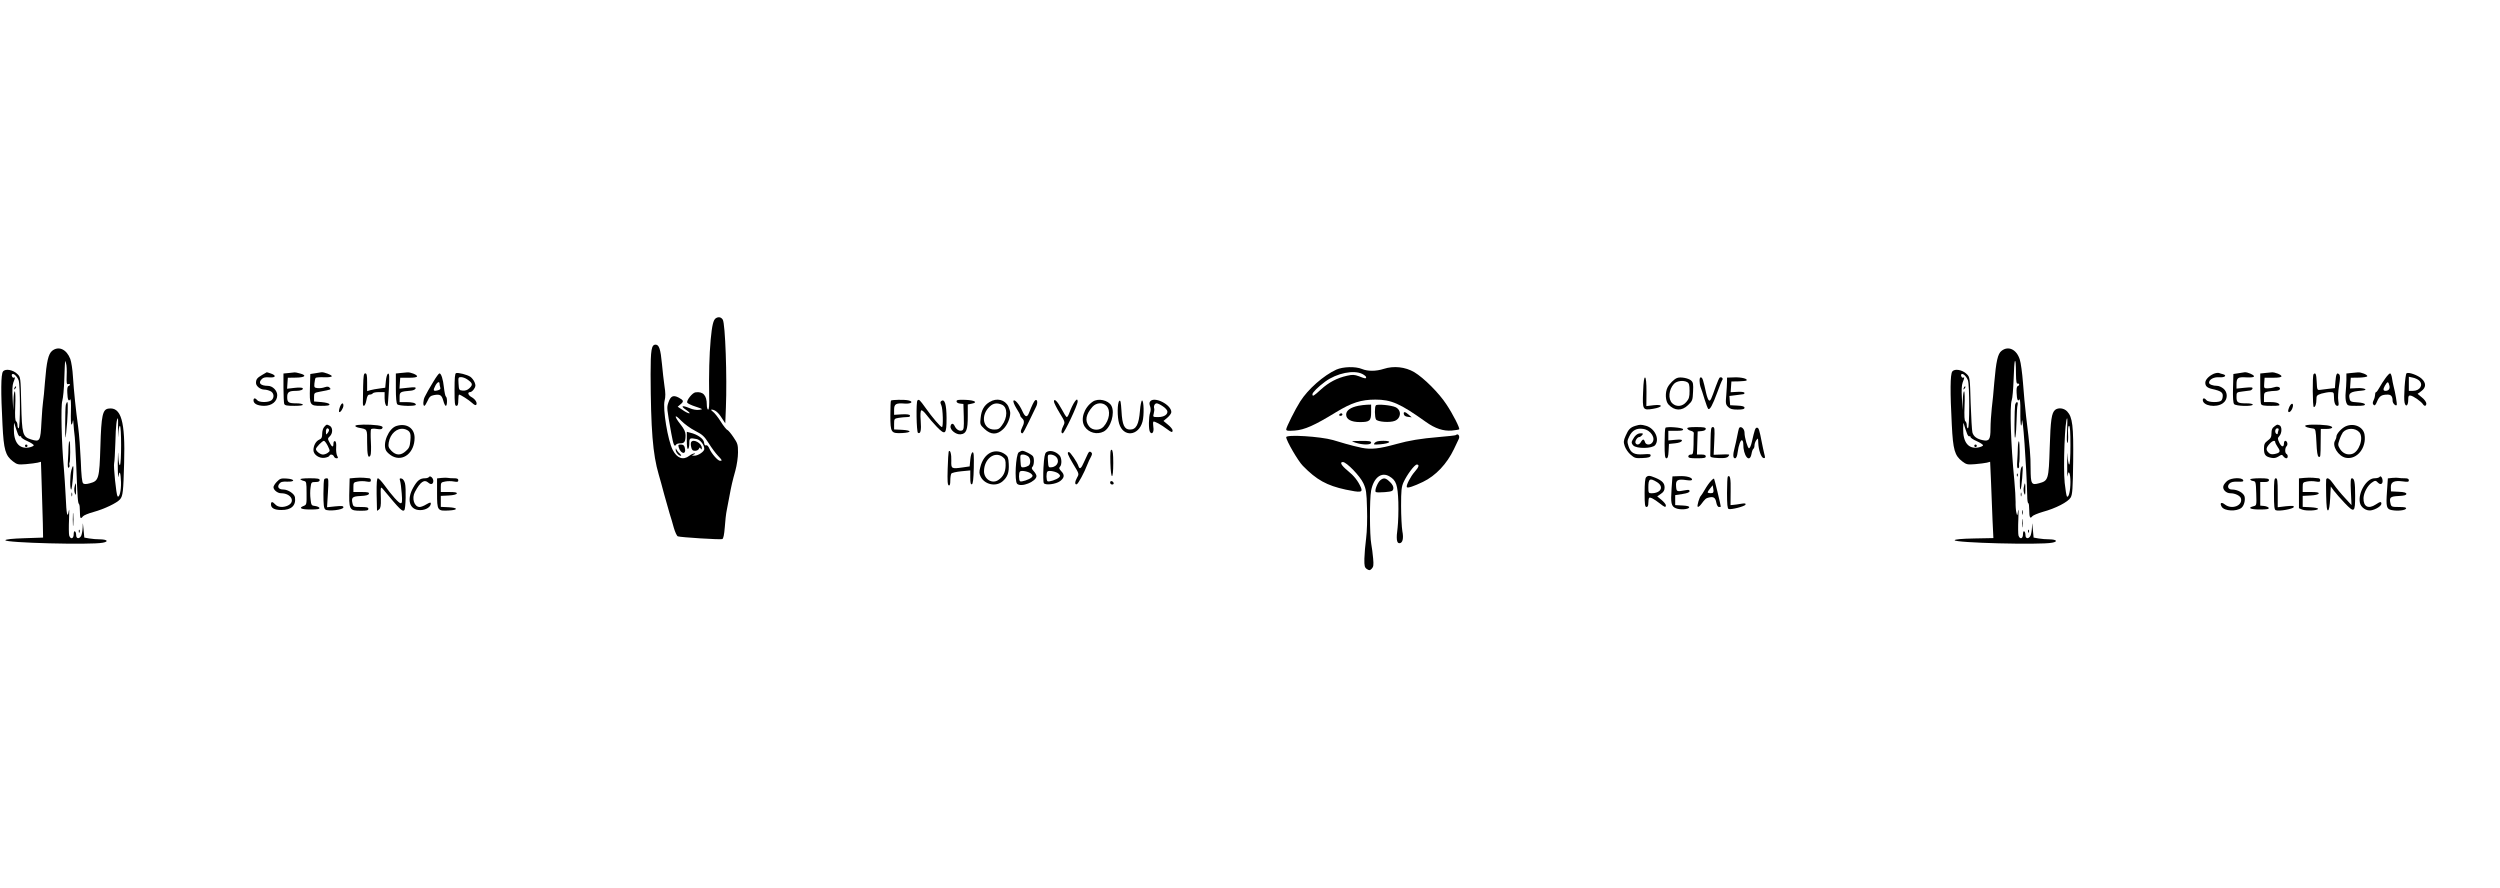 <?xml version="1.0" standalone="no"?>
<!DOCTYPE svg PUBLIC "-//W3C//DTD SVG 20010904//EN"
 "http://www.w3.org/TR/2001/REC-SVG-20010904/DTD/svg10.dtd">
<svg version="1.0" xmlns="http://www.w3.org/2000/svg"
 width="2002pt" height="711pt" viewBox="0 0 2002 711"
 preserveAspectRatio="xMidYMid meet">

<g transform="translate(0,711) scale(0.1,-0.1)"
fill="#000000" stroke="none">
<path d="M5733 4562 c-21 -13 -31 -57 -42 -173 -11 -122 -15 -278 -12 -451 2
-72 -1 -108 -8 -108 -6 0 -11 18 -11 40 0 74 -30 107 -91 98 -24 -3 -72 -63
-66 -82 2 -6 32 -21 67 -32 62 -21 62 -21 29 -26 -21 -3 -50 2 -78 14 -60 25
-74 17 -26 -15 22 -15 33 -27 25 -27 -9 0 -33 12 -54 27 l-39 26 21 18 c30 24
28 33 -13 55 -44 23 -65 13 -83 -41 -13 -40 -13 -43 24 -247 17 -93 25 -111
39 -88 3 6 19 10 35 10 31 0 40 14 40 66 0 25 -11 48 -40 85 -54 68 -51 89 4
31 25 -26 75 -63 113 -82 59 -30 73 -44 109 -100 22 -36 55 -80 72 -98 36 -38
38 -42 18 -42 -18 0 -68 58 -85 97 -8 19 -18 30 -26 27 -9 -4 -15 4 -17 23 -3
29 -52 64 -110 78 l-28 7 0 -72 c0 -45 4 -69 10 -65 6 3 10 24 10 46 0 42 4
44 59 33 30 -6 61 -47 61 -80 0 -20 -50 -54 -79 -53 -23 0 -24 1 -6 9 13 6 15
9 5 9 -8 0 -26 -8 -40 -19 -49 -38 -99 -20 -133 47 -39 75 -81 330 -65 394 8
30 8 63 -1 118 -6 42 -15 121 -20 176 -11 119 -23 155 -51 155 -33 0 -40 -40
-40 -238 2 -440 17 -639 65 -802 9 -30 29 -102 44 -160 16 -58 36 -127 44
-155 9 -27 24 -78 33 -112 10 -34 24 -65 32 -68 21 -8 340 -28 356 -22 9 4 15
34 20 94 3 48 10 111 16 138 5 28 14 77 21 110 16 87 24 121 48 207 12 44 21
107 21 145 0 62 -3 73 -36 121 -19 29 -42 56 -49 59 -8 2 -32 33 -54 68 -22
35 -50 70 -63 79 -12 9 -17 16 -10 16 26 0 54 -22 81 -66 l29 -44 5 127 c10
242 -5 671 -25 703 -13 21 -34 25 -55 12z"/>
<path d="M418 4301 c-31 -25 -45 -86 -58 -251 -5 -69 -12 -138 -15 -155 -3
-16 -9 -90 -13 -164 -8 -155 -12 -162 -83 -140 -68 22 -73 38 -79 286 -5 211
-5 213 -31 238 -34 34 -97 45 -115 20 -17 -22 -18 -162 -4 -427 10 -201 23
-246 84 -293 33 -25 41 -27 103 -22 38 3 80 9 94 12 l27 7 6 -189 c3 -103 7
-240 9 -303 l2 -115 -149 -5 c-99 -3 -151 -9 -153 -16 -7 -21 684 -39 780 -20
50 9 37 26 -21 27 -26 0 -65 3 -87 7 l-40 7 -6 65 c-5 60 -6 61 -7 17 -1 -27
-7 -57 -12 -68 -15 -27 -40 -24 -40 5 0 14 -4 28 -10 31 -6 4 -10 -7 -10 -24
0 -36 -25 -43 -36 -9 -3 11 -4 71 -1 132 3 61 2 91 -2 66 -11 -67 -19 -31 -25
115 -4 72 -10 175 -15 230 -18 190 -25 498 -12 536 6 20 14 98 16 175 6 163 5
156 14 124 5 -14 7 -59 5 -99 -2 -59 0 -71 12 -67 8 3 14 1 14 -3 0 -5 -5 -11
-12 -13 -8 -3 -11 -22 -9 -53 2 -56 10 -73 23 -54 5 9 8 -27 6 -94 -2 -59 0
-107 4 -107 4 0 9 12 11 28 2 15 5 3 6 -28 2 -30 5 -64 7 -75 3 -11 10 -128
15 -260 10 -260 12 -292 22 -302 4 -3 7 -30 7 -60 0 -55 5 -63 24 -38 6 8 44
24 85 35 87 24 187 72 212 101 23 27 27 61 33 292 10 333 -24 450 -125 435
-47 -6 -58 -54 -65 -302 -8 -260 -13 -277 -84 -296 -29 -8 -45 -8 -54 -1 -9 8
-15 62 -19 178 -4 93 -13 215 -21 273 -19 138 -34 282 -42 405 -3 55 -13 118
-21 140 -30 78 -93 107 -145 66z m-269 -236 c14 -39 14 -385 0 -385 -5 0 -9
11 -9 24 0 14 -5 28 -11 32 -8 5 -10 42 -7 121 3 62 1 116 -3 119 -5 3 -10
-30 -11 -73 l-2 -78 -5 95 c-4 66 -2 105 6 127 15 38 16 46 4 39 -10 -6 -23
19 -14 27 11 11 40 -17 52 -48z m796 -402 c-1 -54 0 -68 2 -30 2 37 8 67 13
67 13 0 13 -307 0 -315 -5 -3 -11 28 -13 77 -1 46 -3 18 -4 -62 0 -80 3 -127
6 -105 8 54 17 34 20 -45 2 -68 -13 -130 -28 -114 -10 11 -34 244 -27 265 3 8
7 84 10 169 3 132 10 190 21 190 1 0 1 -44 0 -97z m-803 -25 c5 -15 14 -25 19
-22 5 3 9 0 9 -6 0 -6 22 -21 50 -33 27 -12 50 -27 50 -33 0 -6 -19 -14 -41
-18 -77 -12 -120 43 -118 151 1 55 1 56 10 23 6 -19 15 -47 21 -62z"/>
<path d="M116 4003 c-6 -14 -5 -15 5 -6 7 7 10 15 7 18 -3 3 -9 -2 -12 -12z"/>
<path d="M200 3540 c0 -5 5 -10 10 -10 6 0 10 5 10 10 0 6 -4 10 -10 10 -5 0
-10 -4 -10 -10z"/>
<path d="M16028 4300 c-30 -23 -43 -82 -58 -255 -5 -66 -14 -158 -20 -205 -5
-47 -10 -119 -10 -161 0 -89 -11 -105 -62 -94 -48 10 -74 30 -83 62 -4 15 -10
121 -14 235 -6 205 -6 208 -32 233 -34 34 -97 45 -115 20 -17 -22 -18 -162 -4
-427 10 -201 23 -246 84 -293 33 -25 41 -27 103 -22 38 3 80 9 94 12 l26 7 7
-159 c3 -87 9 -224 12 -305 l7 -147 -153 -3 c-104 -2 -155 -7 -157 -14 -7 -21
684 -39 780 -20 50 9 37 26 -21 27 -26 0 -65 3 -87 7 l-40 7 -6 65 c-5 60 -6
61 -7 17 -1 -27 -7 -57 -12 -68 -15 -27 -40 -24 -40 5 0 14 -4 28 -10 31 -6 4
-10 -7 -10 -24 0 -36 -25 -43 -36 -9 -3 11 -4 71 -1 132 3 61 2 91 -2 66 -6
-44 -7 -44 -14 -15 -4 17 -7 55 -6 85 0 30 -4 107 -10 170 -29 295 -38 599
-21 645 6 15 12 90 15 167 2 78 7 143 10 146 6 7 8 -13 9 -108 1 -54 4 -74 14
-72 15 3 16 -15 0 -20 -8 -3 -11 -22 -9 -53 2 -56 10 -73 22 -54 5 9 9 -29 8
-94 -1 -60 2 -111 5 -114 3 -4 7 9 7 28 5 98 38 -364 43 -593 0 -32 4 -58 9
-58 4 0 7 -24 7 -53 0 -59 7 -75 24 -52 6 8 44 24 85 36 103 28 202 79 223
115 14 25 17 67 20 289 3 283 -5 354 -48 400 -25 27 -70 33 -96 13 -29 -24
-37 -79 -44 -304 -8 -255 -11 -264 -85 -284 -62 -17 -67 -7 -68 118 0 106 -5
166 -36 417 -8 72 -20 193 -25 270 -6 77 -17 161 -26 187 -26 81 -92 111 -146
68z m-269 -235 c14 -39 14 -385 0 -385 -5 0 -9 11 -9 24 0 14 -5 28 -11 32 -8
5 -10 42 -7 121 3 62 1 116 -3 119 -5 3 -10 -30 -11 -73 l-2 -78 -5 95 c-4 66
-2 105 6 127 15 38 16 46 4 39 -10 -6 -23 19 -14 27 11 11 40 -17 52 -48z
m794 -407 c-3 -59 -2 -99 3 -95 5 5 7 37 5 73 -2 42 1 64 8 64 8 0 11 -50 11
-155 0 -92 -4 -155 -10 -155 -5 0 -11 33 -13 73 -1 39 -3 11 -3 -63 -1 -74 1
-120 3 -102 7 57 23 24 23 -48 0 -69 -14 -129 -28 -116 -4 4 -12 53 -18 109
-13 126 2 517 20 517 2 0 2 -46 -1 -102z m-801 -20 c5 -15 14 -25 19 -22 5 3
9 0 9 -6 0 -6 22 -21 50 -33 27 -12 50 -27 50 -33 0 -6 -19 -14 -41 -18 -77
-12 -120 43 -118 151 1 55 1 56 10 23 6 -19 15 -47 21 -62z"/>
<path d="M15726 4003 c-6 -14 -5 -15 5 -6 7 7 10 15 7 18 -3 3 -9 -2 -12 -12z"/>
<path d="M15810 3540 c0 -5 5 -10 10 -10 6 0 10 5 10 10 0 6 -4 10 -10 10 -5
0 -10 -4 -10 -10z"/>
<path d="M10701 4150 c-102 -47 -226 -156 -289 -255 -39 -61 -112 -207 -112
-223 0 -12 13 -14 68 -10 79 6 158 41 329 146 126 77 203 102 317 102 127 0
198 -31 405 -179 74 -53 139 -74 207 -69 29 3 56 7 59 10 8 7 -50 122 -103
201 -58 89 -180 211 -257 257 -72 42 -164 52 -244 26 -62 -20 -128 -20 -174
-1 -52 22 -152 19 -206 -5z m209 -35 c17 -9 30 -20 30 -25 0 -14 -7 -13 -58 7
-36 13 -51 14 -95 4 -80 -18 -146 -53 -208 -109 -60 -55 -69 -60 -69 -39 0 14
45 59 102 101 92 68 230 96 298 61z"/>
<path d="M2100 4108 c-41 -24 -50 -35 -50 -65 0 -25 35 -53 67 -53 12 0 34 -5
48 -12 30 -13 34 -54 8 -74 -25 -18 -97 -18 -113 1 -16 20 -30 19 -30 -1 0
-27 32 -43 84 -44 63 0 106 35 106 86 0 36 -37 74 -74 74 -61 1 -82 23 -49 55
11 12 29 16 60 13 51 -4 59 15 12 31 -18 6 -32 11 -33 10 -1 0 -17 -10 -36
-21z"/>
<path d="M2313 4123 l-43 -4 0 -114 c0 -62 3 -120 6 -129 5 -13 22 -16 81 -16
47 0 72 4 68 10 -3 6 -26 10 -50 10 -65 0 -75 7 -75 50 0 40 13 50 72 50 35 0
59 10 52 21 -3 6 -31 7 -65 3 l-60 -7 3 44 3 44 65 1 c73 1 90 18 33 33 -21 6
-40 10 -43 9 -3 -1 -24 -3 -47 -5z"/>
<path d="M2525 4121 l-40 -6 -3 -108 c-4 -142 -1 -147 89 -147 52 0 70 3 67
13 -3 7 -29 14 -64 17 l-59 5 0 35 c0 33 2 35 45 43 95 18 93 17 80 32 -8 10
-18 11 -40 4 -16 -6 -41 -9 -57 -7 -26 3 -28 6 -25 38 2 19 6 39 9 43 3 5 32
7 66 6 34 -2 62 2 64 8 3 9 -64 35 -83 32 -5 -1 -27 -5 -49 -8z"/>
<path d="M3208 4123 l-38 -4 0 -118 c0 -78 4 -121 12 -129 14 -14 148 -17 148
-3 0 14 -27 21 -81 21 l-49 0 0 40 c0 42 4 44 94 52 16 2 31 9 34 17 4 11 -8
12 -62 6 l-67 -7 3 44 3 43 68 0 c44 0 67 4 67 12 0 12 -54 34 -79 31 -9 -1
-33 -3 -53 -5z"/>
<path d="M3652 4122 c-9 -3 -12 -39 -12 -133 0 -108 2 -129 15 -129 11 0 15
12 15 45 0 25 3 45 6 45 12 0 79 -43 105 -67 17 -16 29 -21 33 -14 10 16 -9
45 -38 61 -28 15 -35 40 -11 40 8 0 22 11 31 25 14 21 14 30 4 55 -7 16 -22
35 -34 43 -26 17 -97 35 -114 29z m88 -49 c46 -31 49 -44 18 -73 -15 -14 -33
-20 -53 -18 -29 3 -30 5 -33 56 -3 49 -2 52 20 52 13 0 35 -8 48 -17z"/>
<path d="M17728 4117 c-40 -18 -68 -48 -68 -72 0 -27 15 -41 55 -50 67 -15 85
-26 85 -54 0 -15 -5 -32 -12 -39 -17 -17 -103 -15 -118 3 -15 19 -30 19 -30 2
0 -47 107 -65 161 -26 40 28 41 88 3 118 -15 12 -36 21 -48 21 -35 0 -66 12
-66 25 0 26 38 47 81 44 43 -4 66 14 32 24 -10 2 -25 7 -33 10 -8 3 -27 0 -42
-6z"/>
<path d="M17925 4121 l-40 -6 -3 -114 c-2 -75 1 -118 9 -127 14 -17 149 -20
149 -4 0 6 -22 10 -49 10 -71 0 -81 6 -81 50 0 39 0 39 48 45 26 3 53 7 61 8
8 1 16 8 19 15 3 11 -9 12 -62 7 l-66 -7 0 33 c0 54 10 61 79 57 41 -2 61 1
61 9 0 11 -53 34 -74 32 -6 -1 -29 -5 -51 -8z"/>
<path d="M18138 4123 l-38 -4 0 -114 c0 -62 3 -120 6 -129 5 -13 22 -16 81
-16 66 0 74 2 63 15 -8 10 -31 15 -66 15 l-54 0 0 39 c0 35 3 39 31 45 17 3
44 6 60 6 15 0 31 5 35 11 10 17 -16 28 -43 18 -14 -5 -38 -9 -54 -9 -29 0
-30 1 -27 43 l3 42 68 0 c44 0 67 4 67 12 0 12 -54 34 -79 31 -9 -1 -33 -3
-53 -5z"/>
<path d="M18828 4123 l-38 -4 0 -52 c-1 -29 -3 -75 -6 -102 -3 -28 -1 -63 5
-78 10 -26 13 -27 82 -27 52 0 70 3 67 13 -3 7 -27 13 -60 15 -49 3 -57 6 -62
27 -12 48 4 59 99 67 55 5 21 23 -38 20 l-58 -3 3 43 3 43 65 1 c35 1 66 6 67
11 4 12 -51 34 -76 31 -9 -1 -33 -3 -53 -5z"/>
<path d="M19272 4121 c-12 -8 -25 -201 -16 -236 9 -38 29 -24 29 21 0 33 3 39
20 36 22 -4 85 -48 98 -69 12 -19 27 -16 27 6 0 11 -16 33 -35 48 l-35 29 30
22 c39 29 40 65 2 100 -29 27 -103 54 -120 43z m100 -58 c37 -33 8 -83 -49
-83 l-33 0 0 56 0 57 32 -7 c17 -3 40 -14 50 -23z"/>
<path d="M2908 4015 c-1 -58 -2 -116 -2 -130 -1 -42 19 -29 28 19 6 35 13 46
26 46 11 0 22 5 25 10 3 6 26 10 51 10 l44 0 0 -49 c0 -42 13 -73 24 -60 2 2
6 62 10 132 5 102 4 128 -6 125 -8 -3 -15 -28 -18 -59 l-5 -54 -45 -6 c-25 -3
-57 -9 -72 -13 l-28 -8 0 71 c0 56 -3 71 -15 71 -12 0 -15 -19 -17 -105z"/>
<path d="M3470 4053 c-40 -67 -45 -75 -68 -120 -14 -26 -16 -73 -4 -73 5 0 16
18 26 40 14 32 24 41 51 46 49 9 62 1 75 -45 6 -23 15 -41 20 -41 12 0 13 67
1 74 -5 3 -12 36 -16 73 -7 67 -22 113 -36 113 -5 0 -27 -30 -49 -67z m50 -17
c0 -8 3 -21 6 -30 4 -11 -2 -17 -21 -22 -35 -9 -39 -2 -20 35 16 32 35 41 35
17z"/>
<path d="M18527 4113 c-10 -10 -8 -263 2 -263 12 0 21 26 21 63 0 29 4 33 40
45 22 6 53 12 70 12 27 0 30 -3 30 -32 0 -49 10 -78 27 -78 12 0 13 8 8 41 -4
22 -1 76 6 120 10 60 10 82 1 91 -18 18 -25 4 -30 -56 l-4 -54 -47 -5 c-25 -3
-57 -7 -71 -9 -24 -3 -25 -1 -28 65 -3 62 -9 77 -25 60z"/>
<path d="M19103 4082 c-16 -21 -37 -55 -48 -75 -11 -20 -23 -37 -27 -37 -5 0
-8 -9 -8 -20 0 -10 -5 -31 -12 -45 -9 -19 -9 -28 0 -37 9 -9 16 -2 29 30 18
41 35 52 84 52 27 0 39 -15 39 -50 0 -20 26 -45 33 -33 4 7 -11 97 -27 158 -3
11 -8 37 -11 58 -3 20 -10 37 -15 37 -6 0 -22 -17 -37 -38z m31 -59 c7 -26 -5
-42 -30 -43 -20 0 -22 12 -6 41 21 36 28 36 36 2z"/>
<path d="M13158 3973 c-6 -145 -3 -150 78 -137 81 13 87 38 7 29 l-59 -7 1
113 c0 75 -4 113 -11 116 -8 3 -13 -32 -16 -114z"/>
<path d="M13430 4083 c-24 -9 -61 -46 -76 -75 -21 -41 -18 -110 7 -137 48 -52
107 -54 157 -5 35 33 37 40 40 107 3 62 1 75 -16 90 -21 19 -86 31 -112 20z
m81 -33 c15 -9 19 -22 19 -70 0 -48 -4 -64 -26 -89 -31 -37 -79 -42 -112 -11
-36 34 -29 110 13 156 23 24 74 31 106 14z"/>
<path d="M13610 4061 c0 -16 4 -40 9 -53 6 -13 19 -56 31 -95 12 -40 26 -75
30 -78 13 -8 34 30 71 130 18 50 36 95 41 102 10 12 -6 28 -21 19 -4 -3 -18
-34 -30 -68 -38 -107 -43 -119 -55 -115 -6 2 -16 28 -23 58 -24 108 -29 123
-41 127 -8 2 -12 -7 -12 -27z"/>
<path d="M13830 4054 c0 -17 -3 -65 -6 -106 -6 -68 -5 -77 15 -97 16 -16 33
-21 76 -21 41 0 55 4 55 15 0 10 -15 15 -57 17 l-58 3 -3 37 -3 37 48 6 c26 3
54 7 62 8 8 1 13 7 10 12 -2 6 -28 9 -57 7 l-53 -3 3 43 3 43 58 1 c31 1 60 4
63 7 13 13 -40 27 -96 25 l-60 -2 0 -32z"/>
<path d="M7135 3902 c-3 -3 -5 -56 -5 -118 0 -139 5 -146 94 -142 80 4 79 22
-1 26 l-63 3 0 43 c0 42 1 44 38 50 20 3 50 6 65 6 19 0 27 4 24 13 -3 8 -23
11 -65 9 l-62 -4 0 40 c0 47 14 56 87 50 52 -3 72 16 26 26 -32 7 -130 5 -138
-2z"/>
<path d="M7347 3903 c-12 -11 -8 -251 4 -259 21 -12 28 20 22 97 -4 49 -2 78
5 83 5 3 24 -13 41 -36 18 -24 55 -67 83 -96 69 -71 78 -62 78 72 -1 107 -14
152 -40 136 -11 -7 -12 -13 -2 -35 13 -27 17 -175 5 -175 -11 0 -78 78 -130
152 -49 68 -54 73 -66 61z"/>
<path d="M7660 3896 c0 -9 11 -16 28 -18 l27 -3 3 -103 c2 -88 0 -103 -14
-109 -21 -8 -46 7 -59 35 -11 25 -28 24 -33 -1 -6 -29 44 -69 80 -65 46 4 58
34 58 146 l0 93 30 6 c54 10 27 28 -48 31 -58 2 -72 0 -72 -12z"/>
<path d="M7925 3891 c-44 -26 -66 -65 -72 -127 -6 -52 -5 -55 31 -89 51 -48
100 -49 149 -2 32 30 57 86 57 130 0 11 -7 34 -15 52 -27 55 -93 71 -150 36z
m99 -22 c46 -21 46 -105 -1 -166 -19 -27 -31 -33 -60 -33 -92 0 -114 114 -37
185 29 27 59 31 98 14z"/>
<path d="M8116 3901 c-4 -7 6 -32 23 -60 17 -26 31 -52 31 -58 0 -6 7 -16 15
-23 19 -16 19 -37 0 -74 -14 -26 -13 -46 3 -46 4 0 27 42 51 93 24 50 50 105
58 120 15 29 11 63 -7 52 -9 -6 -26 -41 -50 -102 -15 -39 -31 -34 -53 15 -24
54 -62 98 -71 83z"/>
<path d="M8440 3894 c0 -8 20 -49 45 -90 44 -72 45 -75 30 -104 -17 -33 -20
-60 -5 -60 13 0 120 226 120 255 0 42 -36 -9 -69 -97 -6 -16 -14 -28 -18 -28
-5 0 -23 29 -42 65 -34 63 -61 89 -61 59z"/>
<path d="M8750 3893 c-70 -48 -100 -143 -64 -199 33 -50 99 -67 152 -40 57 29
93 149 62 207 -25 45 -106 63 -150 32z m110 -33 c36 -36 25 -114 -23 -167 -30
-33 -89 -32 -116 3 -35 45 -26 95 28 157 30 33 81 37 111 7z"/>
<path d="M8963 3899 c-16 -16 -17 -129 -1 -181 33 -111 155 -101 187 15 14 49
11 173 -4 170 -5 -2 -13 -38 -16 -80 -9 -113 -30 -153 -80 -153 -45 0 -62 36
-68 147 -5 75 -8 92 -18 82z"/>
<path d="M9211 3896 c-8 -9 -8 -21 -1 -40 6 -17 6 -35 0 -52 -12 -31 -13 -134
-1 -153 16 -25 34 -1 27 39 -3 20 -3 40 0 43 7 7 63 -24 109 -59 37 -28 45
-30 45 -10 0 8 -16 28 -37 45 l-36 30 31 26 c18 15 32 35 32 45 0 59 -135 128
-169 86z m100 -39 c19 -12 35 -30 37 -39 5 -27 -26 -48 -73 -48 -43 0 -43 1
-36 28 4 15 6 33 4 40 -7 19 4 42 20 42 8 0 29 -10 48 -23z"/>
<path d="M527 3868 c-3 -13 -5 -84 -5 -158 0 -120 1 -127 8 -65 12 104 17 245
9 245 -4 0 -9 -10 -12 -22z"/>
<path d="M16137 3868 c-2 -13 -5 -84 -5 -158 0 -94 2 -123 8 -95 4 22 8 83 9
135 1 52 4 105 8 118 3 12 1 22 -5 22 -5 0 -12 -10 -15 -22z"/>
<path d="M2721 3848 c-6 -17 -8 -34 -5 -37 8 -9 34 30 34 51 0 29 -17 21 -29
-14z"/>
<path d="M18342 3867 c-5 -6 -13 -22 -16 -34 -11 -35 17 -29 31 7 12 31 2 49
-15 27z"/>
<path d="M10880 3861 c-65 -13 -100 -38 -100 -71 0 -38 40 -60 110 -60 79 0
90 10 90 80 l0 60 -32 -1 c-18 -1 -49 -4 -68 -8z"/>
<path d="M11018 3864 c-11 -10 -10 -96 1 -113 13 -20 113 -27 151 -11 51 21
55 85 6 109 -33 16 -147 27 -158 15z"/>
<path d="M11242 3793 c2 -12 14 -19 33 -21 l30 -4 -24 21 c-29 26 -44 27 -39
4z"/>
<path d="M10725 3790 c-3 -5 1 -10 9 -10 9 0 16 5 16 10 0 6 -4 10 -9 10 -6 0
-13 -4 -16 -10z"/>
<path d="M2597 3692 c-10 -10 -17 -35 -17 -56 0 -29 -5 -39 -24 -47 -27 -12
-46 -48 -46 -84 0 -36 47 -68 90 -61 19 3 36 10 38 16 5 15 29 12 36 -5 3 -8
12 -15 21 -15 13 0 14 4 5 20 -6 11 -10 41 -8 67 2 30 -1 47 -9 50 -8 3 -13
-5 -13 -22 0 -31 -13 -26 -33 15 -14 26 -13 30 4 46 25 23 25 70 0 84 -25 13
-25 13 -44 -8z m37 -21 c3 -4 -1 -17 -9 -27 -14 -18 -14 -18 -15 9 0 26 13 36
24 18z m-9 -132 c19 -40 19 -41 0 -55 -10 -8 -28 -14 -39 -14 -21 0 -56 27
-56 44 0 13 51 66 64 66 6 0 20 -19 31 -41z"/>
<path d="M2846 3701 c-4 -5 8 -12 26 -16 72 -14 68 -7 68 -120 0 -99 9 -133
27 -101 4 8 6 56 3 106 -3 51 -2 97 1 102 4 6 23 7 46 3 31 -5 42 -3 46 8 4
11 -6 16 -40 21 -68 9 -171 7 -177 -3z"/>
<path d="M3175 3699 c-63 -19 -114 -141 -83 -198 7 -13 29 -32 48 -43 88 -48
180 27 180 146 0 78 -65 120 -145 95z m103 -47 c10 -12 12 -34 8 -72 -4 -45
-10 -60 -36 -82 -40 -37 -78 -36 -115 1 -24 26 -27 35 -22 68 12 70 66 118
122 108 17 -3 36 -13 43 -23z"/>
<path d="M13097 3700 c-41 -12 -57 -29 -79 -80 -17 -39 -18 -50 -7 -83 7 -21
28 -52 47 -68 31 -27 39 -30 95 -27 47 2 63 7 65 19 2 13 -7 15 -58 11 -73 -5
-101 10 -119 65 -11 34 -11 44 6 78 23 49 60 69 113 60 62 -10 103 -78 68
-113 -19 -19 -49 -14 -55 8 -3 11 -9 20 -14 20 -4 0 -13 -9 -19 -20 -12 -23
-35 -26 -43 -7 -6 15 15 47 30 47 6 0 16 7 23 15 10 13 9 15 -12 15 -25 0 -47
-18 -66 -56 -9 -17 -7 -25 7 -41 27 -28 154 -26 176 3 37 49 -4 134 -73 154
-42 11 -47 11 -85 0z"/>
<path d="M18212 3694 c-16 -11 -22 -25 -22 -53 0 -30 -6 -42 -30 -59 -25 -19
-30 -29 -30 -66 0 -48 12 -63 58 -72 22 -5 40 -1 59 11 24 16 27 16 38 1 7 -9
17 -16 24 -16 14 0 15 27 1 35 -14 8 -13 48 1 62 13 13 5 43 -11 43 -5 0 -10
-9 -10 -19 0 -35 -19 -33 -37 3 -15 33 -15 37 0 54 22 24 22 78 1 86 -20 8
-16 9 -42 -10z m34 -30 c-3 -9 -6 -20 -6 -25 0 -6 -4 -7 -10 -4 -16 10 -12 45
6 45 11 0 14 -5 10 -16z m-26 -95 c0 -6 10 -24 21 -41 24 -33 18 -45 -27 -54
-22 -4 -36 -1 -47 11 -23 22 -21 38 6 69 23 27 47 34 47 15z"/>
<path d="M18460 3700 c0 -9 18 -15 65 -22 18 -3 20 -13 25 -112 3 -75 9 -111
18 -114 15 -5 15 -1 16 123 l1 100 44 0 c60 0 64 21 5 29 -71 9 -174 7 -174
-4z"/>
<path d="M18784 3696 c-33 -15 -74 -60 -74 -82 0 -8 -5 -23 -11 -33 -26 -41
27 -126 87 -137 89 -17 167 81 149 187 -11 62 -86 94 -151 65z m110 -48 c37
-45 -3 -160 -61 -174 -38 -10 -74 7 -95 42 -17 29 -17 34 -3 74 8 24 21 50 27
58 32 37 100 37 132 0z"/>
<path d="M13337 3684 c-4 -4 -7 -61 -7 -126 0 -96 3 -118 15 -118 10 0 15 15
17 58 l3 57 49 5 c30 3 51 11 54 19 4 11 -7 13 -52 9 l-56 -5 0 39 0 38 61 0
c44 0 60 3 57 13 -5 13 -129 23 -141 11z"/>
<path d="M13512 3678 c3 -7 15 -15 29 -18 13 -3 24 -11 23 -18 -1 -7 -2 -48
-2 -92 -2 -73 -4 -80 -22 -80 -11 0 -20 -7 -20 -15 0 -12 14 -15 70 -15 56 0
70 3 70 15 0 11 -11 15 -35 15 l-36 0 3 93 3 92 33 3 c20 2 32 9 32 18 0 11
-17 14 -76 14 -55 0 -75 -3 -72 -12z"/>
<path d="M13698 3585 c-1 -58 -2 -113 -2 -122 -1 -15 10 -18 65 -21 50 -2 69
1 79 13 15 18 13 18 -61 15 l-56 -2 5 111 c4 98 3 111 -12 111 -14 0 -16 -15
-18 -105z"/>
<path d="M13925 3678 c-2 -7 -9 -35 -14 -63 -5 -27 -14 -68 -20 -90 -15 -56
-14 -85 3 -85 10 0 17 16 21 48 8 59 25 103 36 96 5 -3 9 -15 9 -27 -1 -97 51
-161 66 -82 3 19 10 38 15 41 5 3 9 15 9 28 0 12 7 31 15 42 13 18 14 16 15
-21 2 -57 23 -119 42 -123 14 -3 15 2 6 35 -5 21 -14 61 -19 88 -20 103 -25
120 -39 120 -14 0 -18 -13 -42 -117 -6 -27 -16 -48 -22 -48 -11 0 -36 86 -36
126 0 34 -36 59 -45 32z"/>
<path d="M11659 3626 c-3 -3 -65 -10 -139 -16 -144 -12 -238 -28 -335 -55
-140 -39 -205 -46 -280 -31 -38 8 -95 22 -125 31 -30 9 -77 23 -105 31 -101
29 -375 46 -375 23 0 -27 95 -191 133 -229 110 -113 192 -158 344 -191 120
-25 138 -23 121 18 -23 52 -54 92 -106 134 -51 42 -66 69 -38 69 29 0 138
-113 164 -170 22 -48 26 -72 29 -200 3 -83 0 -186 -7 -240 -7 -52 -13 -126
-14 -164 -1 -60 2 -70 20 -83 19 -12 24 -12 39 3 14 15 16 29 11 83 -3 36 -10
89 -15 116 -13 67 -14 359 -1 426 20 104 82 153 147 114 54 -32 66 -67 71
-206 2 -70 -1 -162 -6 -206 -12 -85 -8 -123 14 -123 26 0 36 37 24 97 -5 31
-10 122 -10 202 0 124 3 153 20 190 27 59 88 141 106 141 22 0 17 -20 -17 -58
-33 -37 -71 -111 -63 -123 6 -10 56 7 129 42 102 49 192 144 249 264 15 33 32
68 37 78 13 24 -5 50 -22 33z"/>
<path d="M549 3534 c0 -27 -3 -77 -5 -112 -3 -45 -1 -62 6 -57 6 4 9 13 6 20
-2 7 -2 15 0 18 8 8 8 166 1 174 -4 3 -7 -16 -8 -43z"/>
<path d="M5535 3570 c-4 -6 -4 -24 0 -40 5 -23 12 -30 31 -30 14 0 27 7 31 16
5 13 7 13 14 2 7 -10 9 -9 9 5 0 38 -68 75 -85 47z"/>
<path d="M10855 3565 c57 -19 125 -19 125 0 0 12 -15 15 -82 14 -83 -1 -83 -1
-43 -14z"/>
<path d="M11009 3564 c-13 -15 -9 -16 44 -12 81 7 100 28 25 28 -39 0 -60 -5
-69 -16z"/>
<path d="M16159 3528 c0 -29 -3 -79 -5 -110 -3 -39 -1 -58 6 -58 6 0 10 8 9
18 -1 9 -1 19 0 22 7 18 5 172 -1 176 -4 3 -8 -19 -9 -48z"/>
<path d="M5435 3528 c17 -57 64 -61 49 -4 -4 19 -13 26 -31 26 -21 0 -23 -3
-18 -22z"/>
<path d="M5411 3508 c-1 -18 24 -48 41 -48 6 0 2 8 -9 18 -11 9 -22 24 -26 32
-4 12 -6 12 -6 -2z"/>
<path d="M8892 3403 c4 -140 23 -141 23 -1 0 74 -4 103 -13 106 -10 3 -12 -20
-10 -105z"/>
<path d="M7597 3494 c-2 -5 -6 -67 -8 -138 -3 -97 -1 -130 9 -133 8 -3 12 8
12 39 0 24 4 49 8 55 4 7 40 15 80 19 l72 7 0 -57 c0 -42 3 -57 13 -54 8 3 13
41 15 132 2 100 0 127 -10 124 -8 -3 -15 -27 -18 -59 l-5 -54 -55 -8 c-91 -13
-94 -11 -92 53 2 52 -9 93 -21 74z"/>
<path d="M7934 3486 c-39 -18 -70 -60 -84 -118 -10 -38 -9 -51 4 -77 33 -62
121 -81 174 -36 40 34 54 71 50 140 -2 48 -7 61 -28 76 -35 26 -79 32 -116 15z
m95 -35 c21 -16 25 -27 24 -69 -1 -54 -20 -91 -60 -117 -49 -32 -113 8 -113
71 0 99 85 164 149 115z"/>
<path d="M8158 3488 c-24 -19 -35 -230 -13 -252 32 -32 155 18 155 62 0 9 -10
26 -22 39 -17 18 -19 26 -10 35 13 13 16 67 4 84 -9 14 -67 44 -85 44 -7 0
-20 -6 -29 -12z m75 -32 c20 -15 23 -59 5 -74 -7 -5 -24 -12 -38 -14 -24 -3
-25 0 -28 50 -3 49 -2 52 20 52 13 0 31 -7 41 -14z m26 -141 c13 -13 13 -17 1
-29 -19 -17 -80 -37 -91 -30 -11 6 -12 68 -1 78 11 12 74 -1 91 -19z"/>
<path d="M8378 3488 c-12 -10 -17 -40 -22 -123 -3 -60 -2 -116 3 -124 12 -19
96 -9 130 16 35 27 38 50 10 79 -18 19 -20 27 -11 36 17 17 15 74 -5 93 -32
33 -79 43 -105 23z m73 -31 c39 -30 21 -84 -31 -89 -23 -3 -25 0 -28 50 -3 49
-2 52 20 52 13 0 30 -6 39 -13z m28 -142 c13 -13 13 -17 1 -29 -19 -17 -80
-37 -91 -30 -11 6 -12 68 -1 78 11 12 74 -1 91 -19z"/>
<path d="M8712 3477 c-6 -12 -20 -43 -32 -69 -22 -51 -35 -60 -44 -30 -10 31
-65 112 -76 112 -18 0 -10 -22 36 -99 46 -75 46 -76 30 -104 -19 -34 -21 -60
-3 -55 12 5 60 93 85 159 7 19 20 46 28 60 11 22 12 29 1 38 -11 8 -16 5 -25
-12z"/>
<path d="M571 3343 c-11 -41 -12 -153 -1 -153 8 0 23 180 16 187 -3 3 -9 -12
-15 -34z"/>
<path d="M16184 3358 c-10 -30 -13 -168 -4 -168 8 0 23 180 16 187 -2 2 -8 -6
-12 -19z"/>
<path d="M16151 3304 c0 -11 3 -14 6 -6 3 7 2 16 -1 19 -3 4 -6 -2 -5 -13z"/>
<path d="M3435 3290 c-3 -5 -17 -10 -31 -10 -40 0 -62 -17 -94 -73 -56 -98
-31 -182 55 -182 45 0 85 25 85 53 0 11 -8 9 -36 -7 -19 -12 -43 -21 -53 -21
-44 0 -66 70 -38 121 43 81 75 103 107 74 21 -19 40 -13 40 14 0 23 -26 46
-35 31z"/>
<path d="M13182 3288 c-8 -8 -12 -50 -12 -125 0 -94 3 -113 15 -113 10 0 15
10 15 33 0 19 3 37 6 40 8 8 39 -8 85 -44 42 -33 49 -35 49 -15 0 8 -16 27
-35 43 l-34 28 29 20 c22 15 30 28 30 51 0 35 -19 55 -74 78 -46 19 -58 20
-74 4z m86 -38 c60 -37 34 -90 -44 -90 -22 0 -24 4 -24 48 0 69 12 76 68 42z"/>
<path d="M13386 3198 c-8 -117 -3 -143 34 -158 33 -14 102 -10 107 7 3 8 -14
13 -54 15 l-58 3 0 40 0 40 58 9 c39 6 57 13 57 23 0 11 -8 12 -35 7 -69 -13
-70 -12 -73 33 -4 49 13 59 84 48 29 -4 44 -3 44 5 0 17 -47 30 -104 27 l-53
-2 -7 -97z"/>
<path d="M13836 3293 c-3 -3 -6 -62 -6 -130 0 -92 3 -125 13 -129 20 -7 130
21 135 35 3 10 -5 12 -34 7 -22 -4 -50 -8 -63 -9 l-23 -2 1 112 c2 101 -5 134
-23 116z"/>
<path d="M19056 3291 c-4 -6 -22 -11 -41 -11 -63 0 -133 -115 -117 -195 7 -38
50 -68 89 -62 39 7 83 35 83 53 0 19 -9 18 -45 -6 -59 -39 -100 -18 -98 52 2
43 32 99 66 123 27 19 32 19 51 -1 18 -18 36 -11 36 14 0 25 -16 47 -24 33z"/>
<path d="M2843 3283 l-43 -4 -2 -77 c-5 -177 -3 -182 94 -182 45 0 58 3 58 15
0 12 -13 15 -60 15 -55 0 -60 2 -66 24 -13 52 -4 61 63 64 42 2 63 7 67 17 4
12 -7 15 -59 15 l-65 0 0 39 c0 36 2 39 35 45 19 4 51 4 70 0 28 -5 35 -3 35
10 0 9 -6 16 -14 16 -7 0 -26 2 -42 4 -16 2 -48 1 -71 -1z"/>
<path d="M3538 3283 l-38 -4 0 -119 c0 -139 3 -143 95 -138 76 4 74 22 -2 26
l-63 3 0 44 0 44 62 3 c38 2 63 8 66 16 3 9 -14 12 -62 12 l-66 0 0 39 c0 36
2 39 35 45 19 4 51 4 70 0 28 -5 35 -3 35 10 0 12 -9 16 -34 16 -19 0 -40 1
-48 3 -7 2 -30 2 -50 0z"/>
<path d="M18453 3283 l-43 -4 0 -120 0 -119 27 -11 c32 -12 122 -8 126 6 1 6
-25 11 -60 13 l-63 3 0 44 0 44 62 3 c38 2 63 8 66 16 3 9 -14 12 -62 12 l-66
0 0 39 c0 36 2 39 35 45 19 4 51 4 70 0 28 -5 35 -3 35 10 0 9 -6 16 -14 16
-7 0 -26 2 -42 4 -16 2 -48 1 -71 -1z"/>
<path d="M19158 3283 l-36 -4 -7 -103 c-9 -126 -4 -143 39 -151 46 -9 109 -2
114 13 3 9 -13 12 -57 12 -56 0 -61 2 -67 24 -13 52 -4 61 64 64 45 2 62 7 62
17 0 10 -17 15 -62 17 l-61 3 -1 34 c-1 42 27 55 96 46 40 -6 48 -4 48 9 0 12
-10 16 -34 16 -19 0 -40 1 -48 3 -7 2 -29 2 -50 0z"/>
<path d="M2217 3252 c-15 -15 -27 -35 -27 -43 0 -23 33 -49 61 -49 81 0 118
-69 53 -99 -38 -17 -79 -13 -99 9 -23 25 -35 25 -35 1 0 -30 28 -45 83 -45 80
-1 119 36 109 102 -4 28 -56 62 -93 62 -37 0 -51 20 -33 45 12 16 25 20 65 18
67 -2 60 21 -7 25 -43 3 -53 -1 -77 -26z"/>
<path d="M2406 3271 c5 -5 18 -11 29 -13 18 -3 20 -12 20 -97 1 -88 0 -93 -22
-102 -45 -17 -23 -29 53 -29 56 0 75 3 72 13 -3 6 -18 13 -35 15 -28 3 -31 6
-36 54 -4 27 -4 70 0 94 5 42 7 44 39 44 24 0 34 5 34 15 0 12 -16 15 -82 15
-49 0 -78 -4 -72 -9z"/>
<path d="M2597 3273 c-4 -3 -7 -57 -7 -118 0 -86 3 -115 15 -125 21 -17 145
-3 145 17 0 12 -11 13 -65 8 l-66 -7 7 116 c6 99 5 116 -8 116 -8 0 -18 -3
-21 -7z"/>
<path d="M3016 3153 c1 -71 3 -130 3 -132 1 -2 8 2 17 10 12 10 15 30 14 83
-3 101 -3 102 18 78 134 -162 155 -183 170 -167 11 11 15 177 5 215 -6 21 -16
36 -28 38 -15 3 -17 0 -11 -19 4 -13 10 -59 13 -101 5 -63 3 -78 -8 -78 -15 0
-71 62 -133 148 -21 28 -43 52 -50 52 -8 0 -11 -35 -10 -127z"/>
<path d="M11052 3263 c-22 -20 -46 -83 -35 -93 5 -4 37 -4 73 -1 58 5 65 9 68
29 2 14 -7 33 -27 52 -34 34 -51 37 -79 13z"/>
<path d="M13701 3258 c-12 -12 -34 -43 -48 -68 -14 -25 -29 -47 -32 -50 -12
-10 -33 -82 -26 -88 4 -4 15 4 26 18 35 46 39 50 64 56 37 9 52 -1 59 -40 4
-22 13 -36 21 -36 8 0 15 1 15 3 0 11 -50 220 -54 224 -2 2 -14 -6 -25 -19z
m12 -96 c-7 -2 -20 -2 -29 0 -13 2 -12 8 8 33 l23 29 5 -29 c4 -20 1 -31 -7
-33z"/>
<path d="M17837 3260 c-14 -11 -29 -30 -32 -41 -9 -28 21 -59 56 -59 37 0 77
-19 84 -40 18 -58 -72 -94 -128 -50 -29 23 -44 12 -25 -19 21 -34 118 -39 157
-8 21 17 32 58 26 89 -7 30 -55 58 -102 58 -30 0 -41 26 -19 48 12 12 31 16
66 15 39 -2 48 1 43 12 -8 23 -94 20 -126 -5z"/>
<path d="M18020 3271 c0 -5 10 -11 23 -13 21 -3 22 -8 25 -99 3 -96 3 -97 -23
-103 -50 -13 -24 -26 51 -26 56 0 75 3 72 13 -3 6 -19 13 -36 15 l-32 3 0 95
0 94 35 0 c24 0 35 5 35 15 0 12 -15 15 -75 15 -41 0 -75 -4 -75 -9z"/>
<path d="M18210 3155 c0 -101 3 -127 15 -131 25 -10 138 10 143 25 4 11 -8 12
-62 7 l-66 -8 0 116 c0 96 -3 116 -15 116 -13 0 -15 -21 -15 -125z"/>
<path d="M18628 3270 c-1 -5 -2 -64 0 -130 2 -88 6 -120 15 -117 8 2 14 38 17
97 l5 94 25 -34 c14 -19 53 -63 87 -99 77 -80 83 -76 83 59 0 107 -6 140 -26
140 -10 0 -12 -22 -8 -107 l5 -108 -55 60 c-31 33 -70 81 -88 107 -32 46 -53
59 -60 38z"/>
<path d="M8890 3246 c0 -9 7 -16 16 -16 9 0 14 5 12 12 -6 18 -28 21 -28 4z"/>
<path d="M597 3210 c-4 -16 -2 -40 3 -52 7 -18 9 -12 9 30 1 58 -4 67 -12 22z"/>
<path d="M16207 3210 c-4 -16 -2 -40 3 -52 7 -18 9 -12 9 30 1 58 -4 67 -12
22z"/>
<path d="M572 3150 c0 -14 2 -19 5 -12 2 6 2 18 0 25 -3 6 -5 1 -5 -13z"/>
<path d="M16182 3150 c0 -14 2 -19 5 -12 2 6 2 18 0 25 -3 6 -5 1 -5 -13z"/>
<path d="M583 2950 c0 -47 2 -66 4 -42 2 23 2 61 0 85 -2 23 -4 4 -4 -43z"/>
<path d="M16192 3005 c0 -16 2 -22 5 -12 2 9 2 23 0 30 -3 6 -5 -1 -5 -18z"/>
<path d="M16193 2920 c0 -30 2 -43 4 -27 2 15 2 39 0 55 -2 15 -4 2 -4 -28z"/>
<path d="M631 2854 c0 -11 3 -14 6 -6 3 7 2 16 -1 19 -3 4 -6 -2 -5 -13z"/>
<path d="M16241 2854 c0 -11 3 -14 6 -6 3 7 2 16 -1 19 -3 4 -6 -2 -5 -13z"/>
</g>
</svg>
